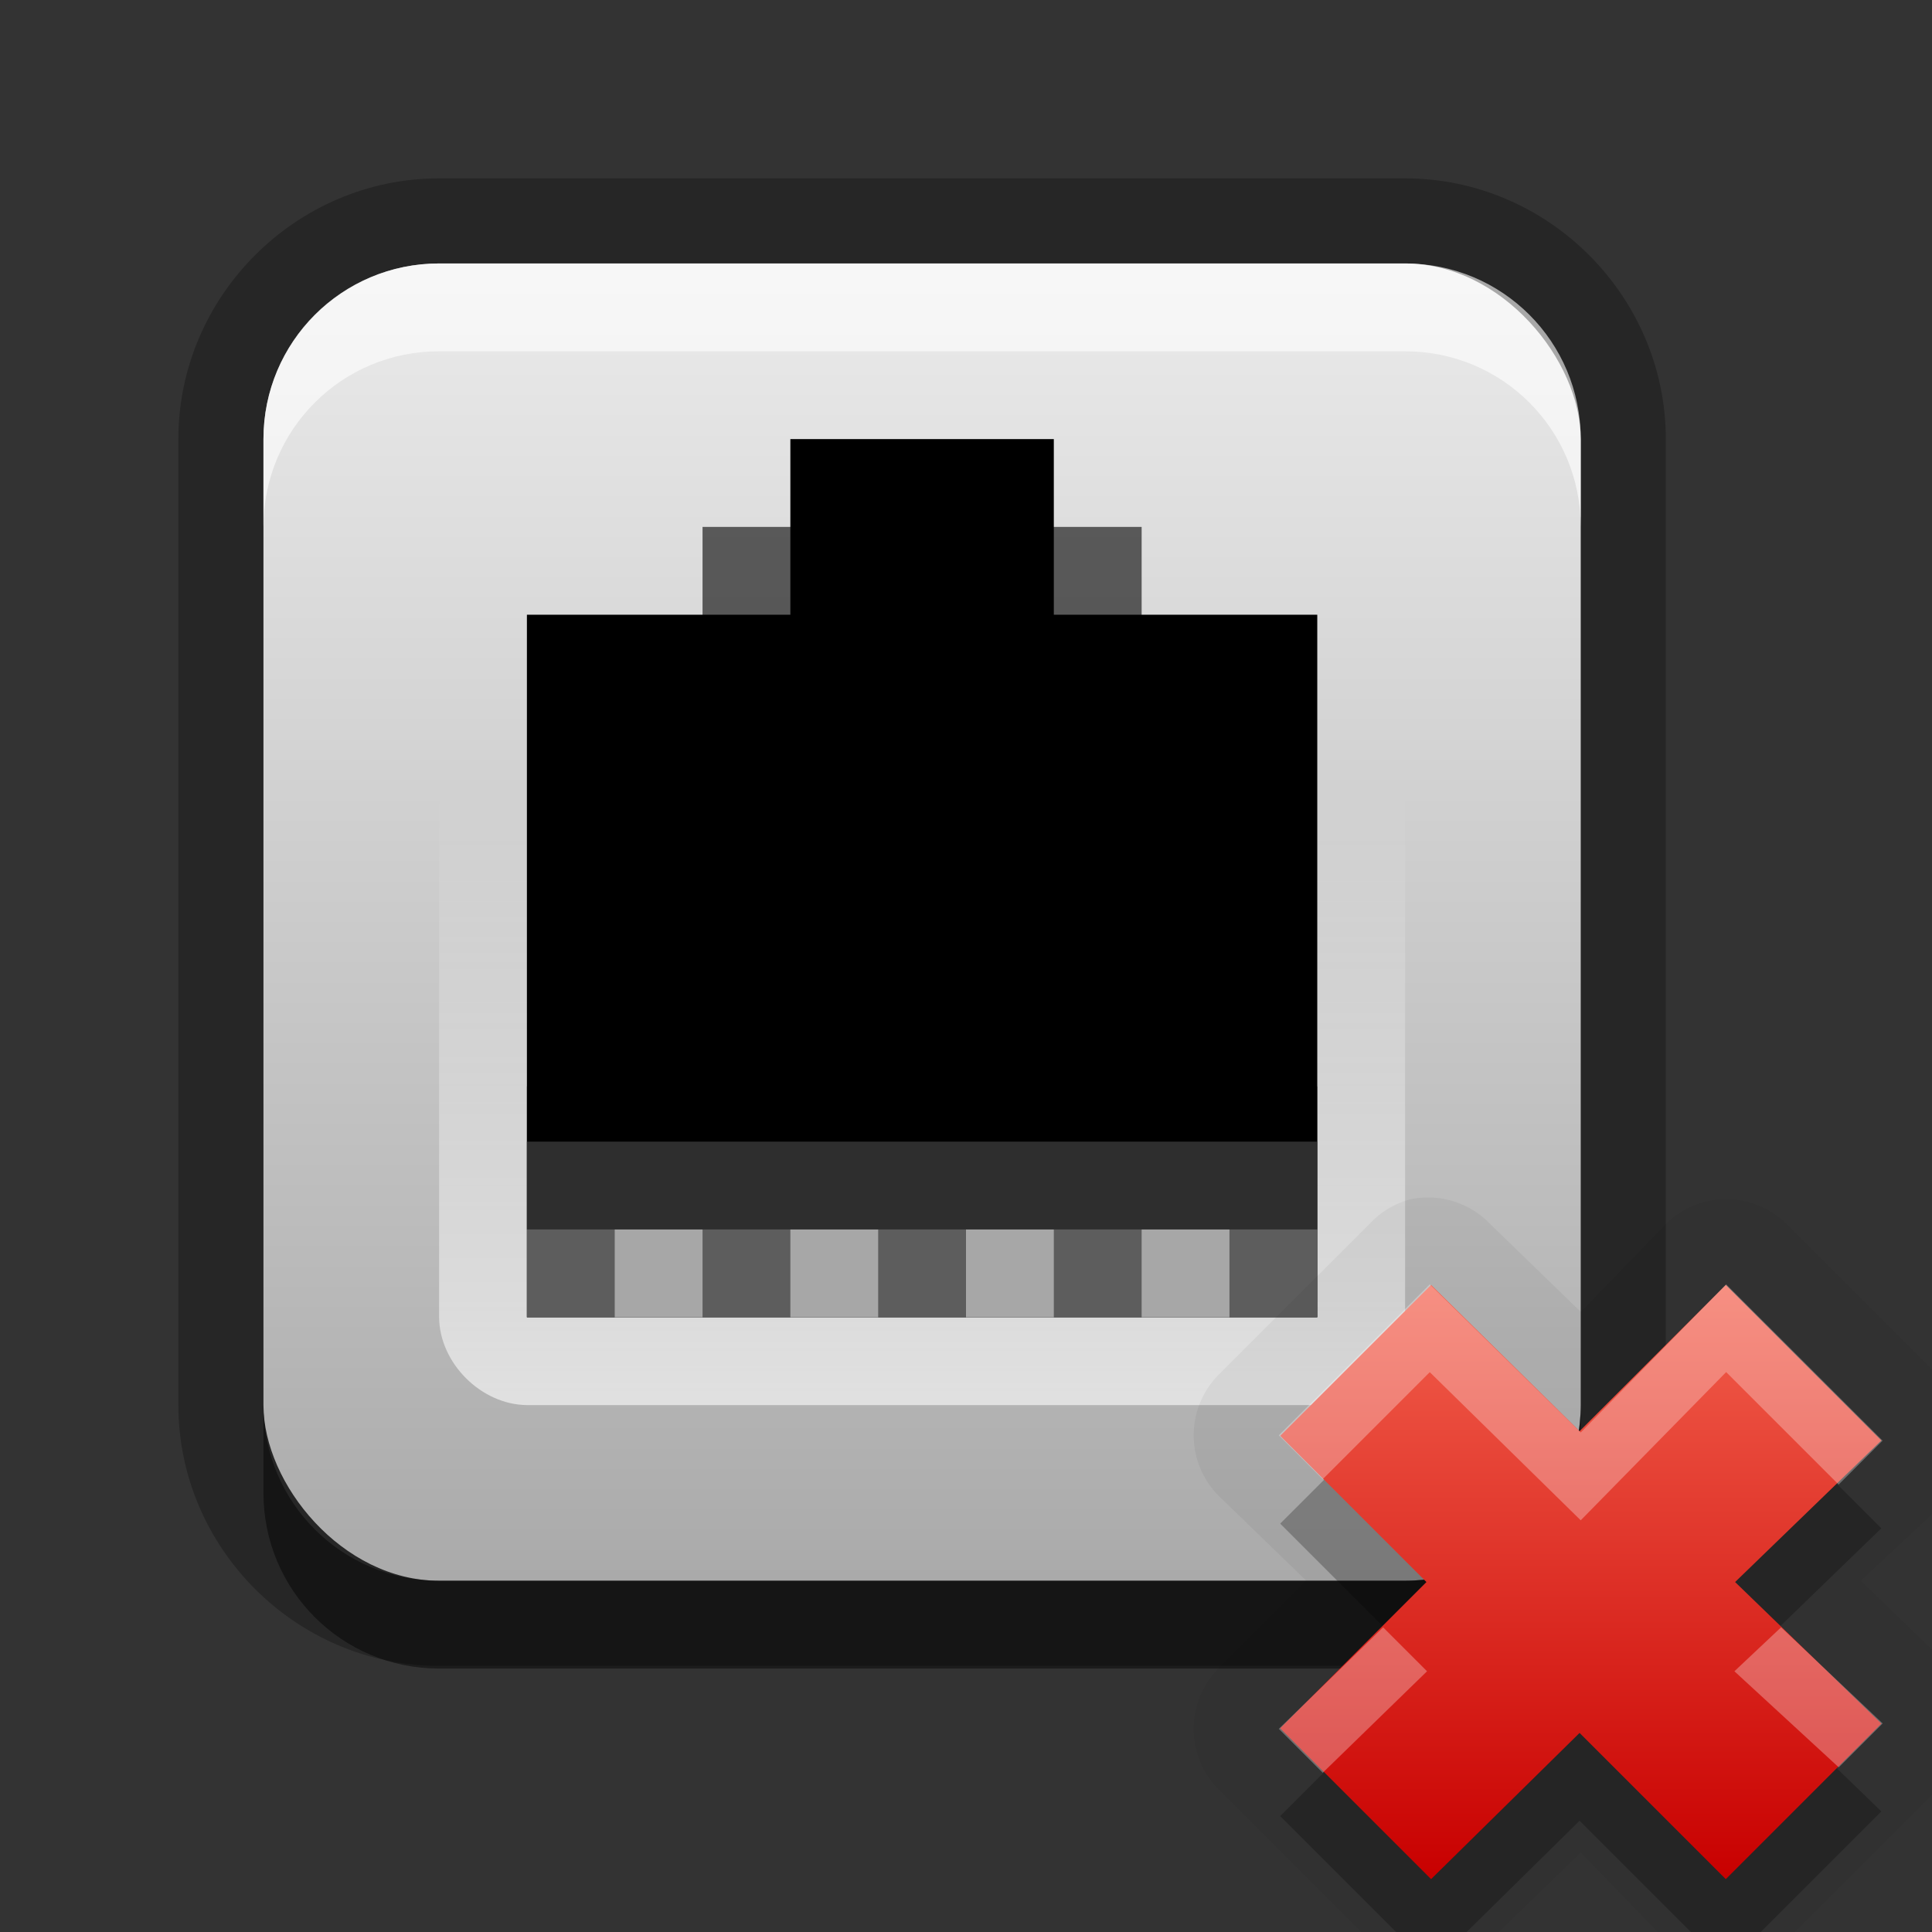 <?xml version="1.0" encoding="UTF-8" standalone="no"?>
<!-- Created with Inkscape (http://www.inkscape.org/) -->

<svg
   xmlns:dc="http://purl.org/dc/elements/1.1/"
   xmlns:cc="http://creativecommons.org/ns#"
   xmlns:rdf="http://www.w3.org/1999/02/22-rdf-syntax-ns#"
   xmlns:svg="http://www.w3.org/2000/svg"
   xmlns="http://www.w3.org/2000/svg"
   xmlns:xlink="http://www.w3.org/1999/xlink"
   xmlns:sodipodi="http://sodipodi.sourceforge.net/DTD/sodipodi-0.dtd"
   xmlns:inkscape="http://www.inkscape.org/namespaces/inkscape"
   width="22"
   height="22"
   id="svg2"
   sodipodi:version="0.32"
   inkscape:version="0.48.0 r9654"
   version="1.0"
   sodipodi:docname="nm-no-connection2.svg"
   inkscape:output_extension="org.inkscape.output.svg.inkscape"
   style="display:inline">
  <rect width="100%" height="100%" fill="#333333" stroke="none"/>
  <defs
     id="defs4">
    <linearGradient
       inkscape:collect="always"
       id="linearGradient3728">
      <stop
         style="stop-color:#ffffff;stop-opacity:1;"
         offset="0"
         id="stop3730" />
      <stop
         style="stop-color:#ffffff;stop-opacity:0;"
         offset="1"
         id="stop3732" />
    </linearGradient>
    <linearGradient
       inkscape:collect="always"
       xlink:href="#linearGradient4081"
       id="linearGradient3181"
       x1="-3.061"
       y1="22.258"
       x2="-3.061"
       y2="7.254"
       gradientUnits="userSpaceOnUse"
       gradientTransform="translate(13.119,-4.258)" />
    <inkscape:perspective
       sodipodi:type="inkscape:persp3d"
       inkscape:vp_x="0 : 11 : 1"
       inkscape:vp_y="0 : 1000 : 0"
       inkscape:vp_z="22 : 11 : 1"
       inkscape:persp3d-origin="11 : 7.3333333 : 1"
       id="perspective2531" />
    <linearGradient
       id="ButtonShadow"
       gradientTransform="scale(0.988,1.012)"
       x1="9.355"
       y1="21.743"
       x2="9.355"
       y2="0.494"
       gradientUnits="userSpaceOnUse">
      <stop
         id="stop3277"
         offset="0"
         style="stop-color:#000000;stop-opacity:0.706;" />
      <stop
         id="stop3279"
         offset="1"
         style="stop-color:#000000;stop-opacity:0.157;" />
    </linearGradient>
    <linearGradient
       inkscape:collect="always"
       id="linearGradient3232">
      <stop
         style="stop-color:#000000;stop-opacity:1;"
         offset="0"
         id="stop3234" />
      <stop
         style="stop-color:#000000;stop-opacity:0;"
         offset="1"
         id="stop3236" />
    </linearGradient>
    <linearGradient
       gradientUnits="userSpaceOnUse"
       y2="-6"
       x2="11"
       y1="14.806"
       x1="11"
       id="linearGradient3221"
       xlink:href="#linearGradient3232"
       inkscape:collect="always" />
    <linearGradient
       id="ButtonColor"
       x1="10.32"
       y1="21"
       x2="10.32"
       y2="0.999"
       gradientUnits="userSpaceOnUse">
      <stop
         style="stop-color:#29669f;stop-opacity:1;"
         offset="0"
         id="stop3189" />
      <stop
         style="stop-color:#88b6e0;stop-opacity:1;"
         offset="1"
         id="stop3191" />
    </linearGradient>
    <linearGradient
       inkscape:collect="always"
       xlink:href="#ButtonShadow"
       id="linearGradient38042"
       gradientUnits="userSpaceOnUse"
       gradientTransform="scale(0.988,1.012)"
       x1="9.355"
       y1="21.743"
       x2="9.355"
       y2="0.494" />
    <clipPath
       clipPathUnits="userSpaceOnUse"
       id="clipPath2849">
      <rect
         ry="2"
         rx="2"
         y="1"
         x="1"
         height="20"
         width="20"
         id="rect2851"
         style="fill:#ffffff;fill-opacity:1;fill-rule:evenodd;stroke:none;display:inline" />
    </clipPath>
    <inkscape:perspective
       id="perspective2917"
       inkscape:persp3d-origin="0.5 : 0.33333333 : 1"
       inkscape:vp_z="1 : 0.5 : 1"
       inkscape:vp_y="0 : 1000 : 0"
       inkscape:vp_x="0 : 0.5 : 1"
       sodipodi:type="inkscape:persp3d" />
    <linearGradient
       inkscape:collect="always"
       xlink:href="#linearGradient4081"
       id="linearGradient3527"
       gradientUnits="userSpaceOnUse"
       gradientTransform="translate(1,0)"
       x1="6.839"
       y1="16.3"
       x2="6.839"
       y2="6.053" />
    <linearGradient
       id="linearGradient4081">
      <stop
         style="stop-color:#aaaaaa;stop-opacity:1;"
         offset="0"
         id="stop4083" />
      <stop
         style="stop-color:#ebebeb;stop-opacity:1;"
         offset="1"
         id="stop4085" />
    </linearGradient>
    <linearGradient
       inkscape:collect="always"
       xlink:href="#linearGradient3232"
       id="linearGradient3724"
       x1="11"
       y1="4"
       x2="11"
       y2="16"
       gradientUnits="userSpaceOnUse" />
    <linearGradient
       inkscape:collect="always"
       xlink:href="#linearGradient3728"
       id="linearGradient3734"
       x1="12"
       y1="17"
       x2="12"
       y2="10"
       gradientUnits="userSpaceOnUse" />
    <linearGradient
       inkscape:collect="always"
       xlink:href="#linearGradient3232"
       id="linearGradient3736"
       gradientUnits="userSpaceOnUse"
       x1="11"
       y1="4"
       x2="11"
       y2="16" />
    <inkscape:perspective
       id="perspective3684"
       inkscape:persp3d-origin="0.5 : 0.33333333 : 1"
       inkscape:vp_z="1 : 0.5 : 1"
       inkscape:vp_y="0 : 1000 : 0"
       inkscape:vp_x="0 : 0.5 : 1"
       sodipodi:type="inkscape:persp3d" />
    <inkscape:perspective
       id="perspective2930"
       inkscape:persp3d-origin="0.5 : 0.33333333 : 1"
       inkscape:vp_z="1 : 0.5 : 1"
       inkscape:vp_y="0 : 1000 : 0"
       inkscape:vp_x="0 : 0.5 : 1"
       sodipodi:type="inkscape:persp3d" />
    <linearGradient
       inkscape:collect="always"
       xlink:href="#linearGradient3183"
       id="linearGradient3672"
       gradientUnits="userSpaceOnUse"
       gradientTransform="matrix(0,-0.875,0.865,0,-5.027,17.625)"
       x1="11"
       y1="11.016"
       x2="19"
       y2="11.016" />
    <linearGradient
       id="linearGradient3183">
      <stop
         style="stop-color:#c80000;stop-opacity:1;"
         offset="0"
         id="stop3185" />
      <stop
         style="stop-color:#f3604d;stop-opacity:1;"
         offset="1"
         id="stop3187" />
    </linearGradient>
    <linearGradient
       inkscape:collect="always"
       xlink:href="#linearGradient4081"
       id="linearGradient4149"
       gradientUnits="userSpaceOnUse"
       gradientTransform="translate(13.119,-3.258)"
       x1="-3.061"
       y1="22.258"
       x2="-3.061"
       y2="7.254" />
    <linearGradient
       inkscape:collect="always"
       xlink:href="#linearGradient4081"
       id="linearGradient4153"
       gradientUnits="userSpaceOnUse"
       gradientTransform="translate(13.119,-4.258)"
       x1="-3.061"
       y1="22.258"
       x2="-3.061"
       y2="7.254" />
    <linearGradient
       inkscape:collect="always"
       xlink:href="#linearGradient3183-9"
       id="linearGradient7193"
       gradientUnits="userSpaceOnUse"
       gradientTransform="matrix(0,-0.846,0.846,0,8.685,30.7)"
       x1="11"
       y1="11.016"
       x2="19"
       y2="11.016" />
    <linearGradient
       id="linearGradient3183-9">
      <stop
         style="stop-color:#c80000;stop-opacity:1;"
         offset="0"
         id="stop3185-4" />
      <stop
         style="stop-color:#f3604d;stop-opacity:1;"
         offset="1"
         id="stop3187-6" />
    </linearGradient>
  </defs>
  <sodipodi:namedview
     id="base"
     pagecolor="#ffffff"
     bordercolor="#e7e7e7"
     borderopacity="1"
     inkscape:pageopacity="0.0"
     inkscape:pageshadow="2"
     inkscape:zoom="26.181069"
     inkscape:cx="-11.629641"
     inkscape:cy="8.8945158"
     inkscape:document-units="px"
     inkscape:current-layer="layer1"
     showgrid="true"
     inkscape:showpageshadow="false"
     showguides="false"
     inkscape:guide-bbox="true"
     inkscape:window-width="1920"
     inkscape:window-height="1029"
     inkscape:window-x="0"
     inkscape:window-y="25"
     inkscape:window-maximized="1">
    <sodipodi:guide
       orientation="1,0"
       position="0,112"
       id="guide2383" />
    <sodipodi:guide
       orientation="0,1"
       position="26.278,128"
       id="guide2385" />
    <sodipodi:guide
       orientation="1,0"
       position="128,54.082"
       id="guide2387" />
    <sodipodi:guide
       orientation="0,1"
       position="78.156,0"
       id="guide2389" />
    <sodipodi:guide
       orientation="0,1"
       position="60.864,64.085"
       id="guide2391" />
    <inkscape:grid
       type="xygrid"
       id="grid3672"
       visible="true"
       enabled="true" />
  </sodipodi:namedview>
  <g
     inkscape:label="Button"
     inkscape:groupmode="layer"
     id="layer1">
    <path
       sodipodi:type="inkscape:offset"
       inkscape:radius="0.96845138"
       inkscape:original="M 5 3 C 3.892 3 3 3.892 3 5 L 3 16 C 3 17.108 3.892 18 5 18 L 16 18 C 17.108 18 18 17.108 18 16 L 18 5 C 18 3.892 17.108 3 16 3 L 5 3 z "
       style="fill:#000000;fill-opacity:1;fill-rule:evenodd;stroke:none;display:inline;opacity:0.25"
       id="path3639"
       d="M 5,2.031 C 3.372,2.031 2.031,3.372 2.031,5 l 0,11 c 0,1.628 1.341,2.969 2.969,2.969 l 11,0 c 1.628,0 2.969,-1.341 2.969,-2.969 l 0,-11 C 18.969,3.372 17.628,2.031 16,2.031 l -11,0 z" />
    <rect
       style="fill:url(#linearGradient3181);fill-opacity:1;fill-rule:evenodd;stroke:none;display:inline"
       id="rect3173"
       width="15"
       height="15"
       x="3"
       y="3"
       rx="2"
       ry="2" />
    <path
       sodipodi:type="inkscape:offset"
       inkscape:radius="1.0091572"
       inkscape:original="M 9 5 L 9 7 L 5 7 L 5 16 L 17 16 L 17 7 L 13 7 L 13 5 L 9 5 z "
       style="opacity:0.2;fill:url(#linearGradient3736);fill-opacity:1;stroke:none"
       id="path3716"
       d="M 8.812,4 A 1.009,1.009 0 0 0 8,5 L 8,6 5,6 A 1.009,1.009 0 0 0 4,7 l 0,9 a 1.009,1.009 0 0 0 1,1 l 12,0 a 1.009,1.009 0 0 0 1,-1 L 18,7 A 1.009,1.009 0 0 0 17,6 L 14,6 14,5 A 1.009,1.009 0 0 0 13,4 L 9,4 A 1.009,1.009 0 0 0 8.812,4 z"
       transform="translate(-30,0)" />
    <path
       style="fill:#000000;fill-opacity:1;fill-rule:evenodd;stroke:none;display:inline;opacity:0.45"
       d="M 3 16 L 3 17 C 3 18.108 3.892 19 5 19 L 16 19 C 17.108 19 18 18.108 18 17 L 18 16 C 18 17.108 17.108 18 16 18 L 5 18 C 3.892 18 3 17.108 3 16 z "
       id="rect4147" />
    <path
       transform="translate(1,-1)"
       style="opacity:0.6;fill:url(#linearGradient3734);fill-opacity:1;stroke:none"
       d="M 7.812,5 C 7.356,5.091 6.995,5.534 7,6 L 7,7 5,7 C 4.478,7.005 4.005,7.478 4,8 l 0,8 c 0.005,0.522 0.478,0.995 1,1 l 9,0 c 0.522,-0.005 0.995,-0.478 1,-1 L 15,8 C 14.995,7.478 14.522,7.005 14,7 L 12,7 12,6 C 11.995,5.478 11.522,5.005 11,5 L 8,5 C 7.938,4.994 7.875,4.994 7.812,5 z"
       id="path3726"
       sodipodi:nodetypes="cccccccccccccccc" />
    <path
       style="fill:#000000;fill-opacity:1;stroke:none"
       d="m 9,5 0,2 -3,0 0,8 9,0 0,-8 -3,0 0,-2 -3,0 z"
       id="rect3642"
       sodipodi:nodetypes="ccccccccc" />
    <path
       style="fill:#5d5d5d;fill-opacity:1;stroke:none"
       d="m 6,13 0,2 1.8,0 1.8,0 1.8,0 1.8,0 1.8,0 0,-2 -1.8,0 -1.8,0 -1.8,0 -1.8,0 -1.8,0 z"
       id="rect3646" />
    <rect
       y="14"
       x="7"
       height="1"
       width="1"
       id="rect3682"
       style="opacity:0.5;fill:#f2f2f2;fill-opacity:1;stroke:none" />
    <rect
       style="opacity:0.5;fill:#f2f2f2;fill-opacity:1;stroke:none"
       id="rect3684"
       width="1"
       height="1"
       x="9"
       y="14" />
    <rect
       y="14"
       x="11"
       height="1"
       width="1"
       id="rect3692"
       style="opacity:0.5;fill:#f2f2f2;fill-opacity:1;stroke:none" />
    <rect
       style="opacity:0.5;fill:#f2f2f2;fill-opacity:1;stroke:none"
       id="rect3696"
       width="1"
       height="1"
       x="13"
       y="14" />
    <rect
       style="opacity:0.5;fill:#000000;fill-opacity:1;stroke:none"
       id="rect3660"
       width="9"
       height="1.629"
       x="6"
       y="12.371" />
    <rect
       style="fill:#000000;fill-opacity:1;stroke:none;display:inline;opacity:0.6"
       id="rect3674"
       width="5"
       height="2"
       x="8"
       y="6" />
    <path
       style="fill:#ffffff;fill-opacity:1;fill-rule:evenodd;stroke:none;display:inline;opacity:0.6"
       d="M 5 3 C 3.892 3 3 3.892 3 5 L 3 6 C 3 4.892 3.892 4 5 4 L 16 4 C 17.108 4 18 4.892 18 6 L 18 5 C 18 3.892 17.108 3 16 3 L 5 3 z "
       id="rect3632" />
    <path
       sodipodi:type="inkscape:offset"
       inkscape:radius="0.97926414"
       inkscape:original="M 16.28125 14.625 L 14.5625 16.34375 L 16.25 18 L 14.5625 19.6875 L 16.28125 21.40625 L 18 19.71875 L 19.65625 21.40625 L 21.4375 19.625 L 19.75 18 L 21.4375 16.40625 L 19.65625 14.625 L 18 16.3125 L 16.28125 14.625 z "
       style="opacity:0.05;fill:#000000;fill-opacity:1;fill-rule:evenodd;stroke:none;display:inline"
       id="path4043"
       d="M 16.062,13.656 A 0.979,0.979 0 0 0 15.594,13.938 L 13.875,15.656 a 0.979,0.979 0 0 0 0,1.375 l 1,0.969 -1,1 a 0.979,0.979 0 0 0 0,1.375 l 1.719,1.719 a 0.979,0.979 0 0 0 1.375,0 l 1.031,-1 0.969,1 a 0.979,0.979 0 0 0 1.375,0 L 22.125,20.312 a 0.979,0.979 0 0 0 0,-1.406 L 21.188,18 22.125,17.125 a 0.979,0.979 0 0 0 0,-1.406 L 20.344,13.938 a 0.979,0.979 0 0 0 -1.375,0 l -0.969,1 -1.031,-1 A 0.979,0.979 0 0 0 16.062,13.656 z" />
    <path
       id="path3267"
       d="m 14.578,20.68 1.718,1.718 1.691,-1.665 1.665,1.665 1.771,-1.771 -1.665,-1.612 1.665,-1.612 -1.771,-1.771 -1.665,1.665 -1.691,-1.665 -1.718,1.718 1.665,1.665 -1.665,1.665 z"
       style="opacity:0.25;fill:#000000;fill-opacity:1;fill-rule:evenodd;stroke:none;display:inline"
       inkscape:connector-curvature="0" />
    <path
       inkscape:connector-curvature="0"
       style="fill:url(#linearGradient7193);fill-opacity:1;fill-rule:evenodd;stroke:none;display:inline"
       d="m 14.578,19.68 1.718,1.718 1.691,-1.665 1.665,1.665 1.771,-1.771 -1.665,-1.612 1.665,-1.612 -1.771,-1.771 -1.665,1.665 -1.691,-1.665 -1.718,1.718 1.665,1.665 -1.665,1.665 z"
       id="path7165" />
    <path
       inkscape:connector-curvature="0"
       style="opacity:0.3;fill:#ffffff;fill-opacity:1;fill-rule:evenodd;stroke:none;display:inline"
       d="m 16.281,14.625 -1.719,1.719 0.5,0.5 L 16.281,15.625 18,17.312 l 1.656,-1.688 1.281,1.281 0.5,-0.5 L 19.656,14.625 18,16.312 16.281,14.625 z m -0.531,3.906 -1.188,1.156 0.5,0.5 1.188,-1.156 -0.5,-0.5 z m 4.531,0 -0.531,0.5 1.188,1.094 0.5,-0.5 -1.156,-1.094 z"
       id="path4102" />
  </g>
  <g
     inkscape:groupmode="layer"
     id="layer3"
     inkscape:label="Symbol" />
</svg>
